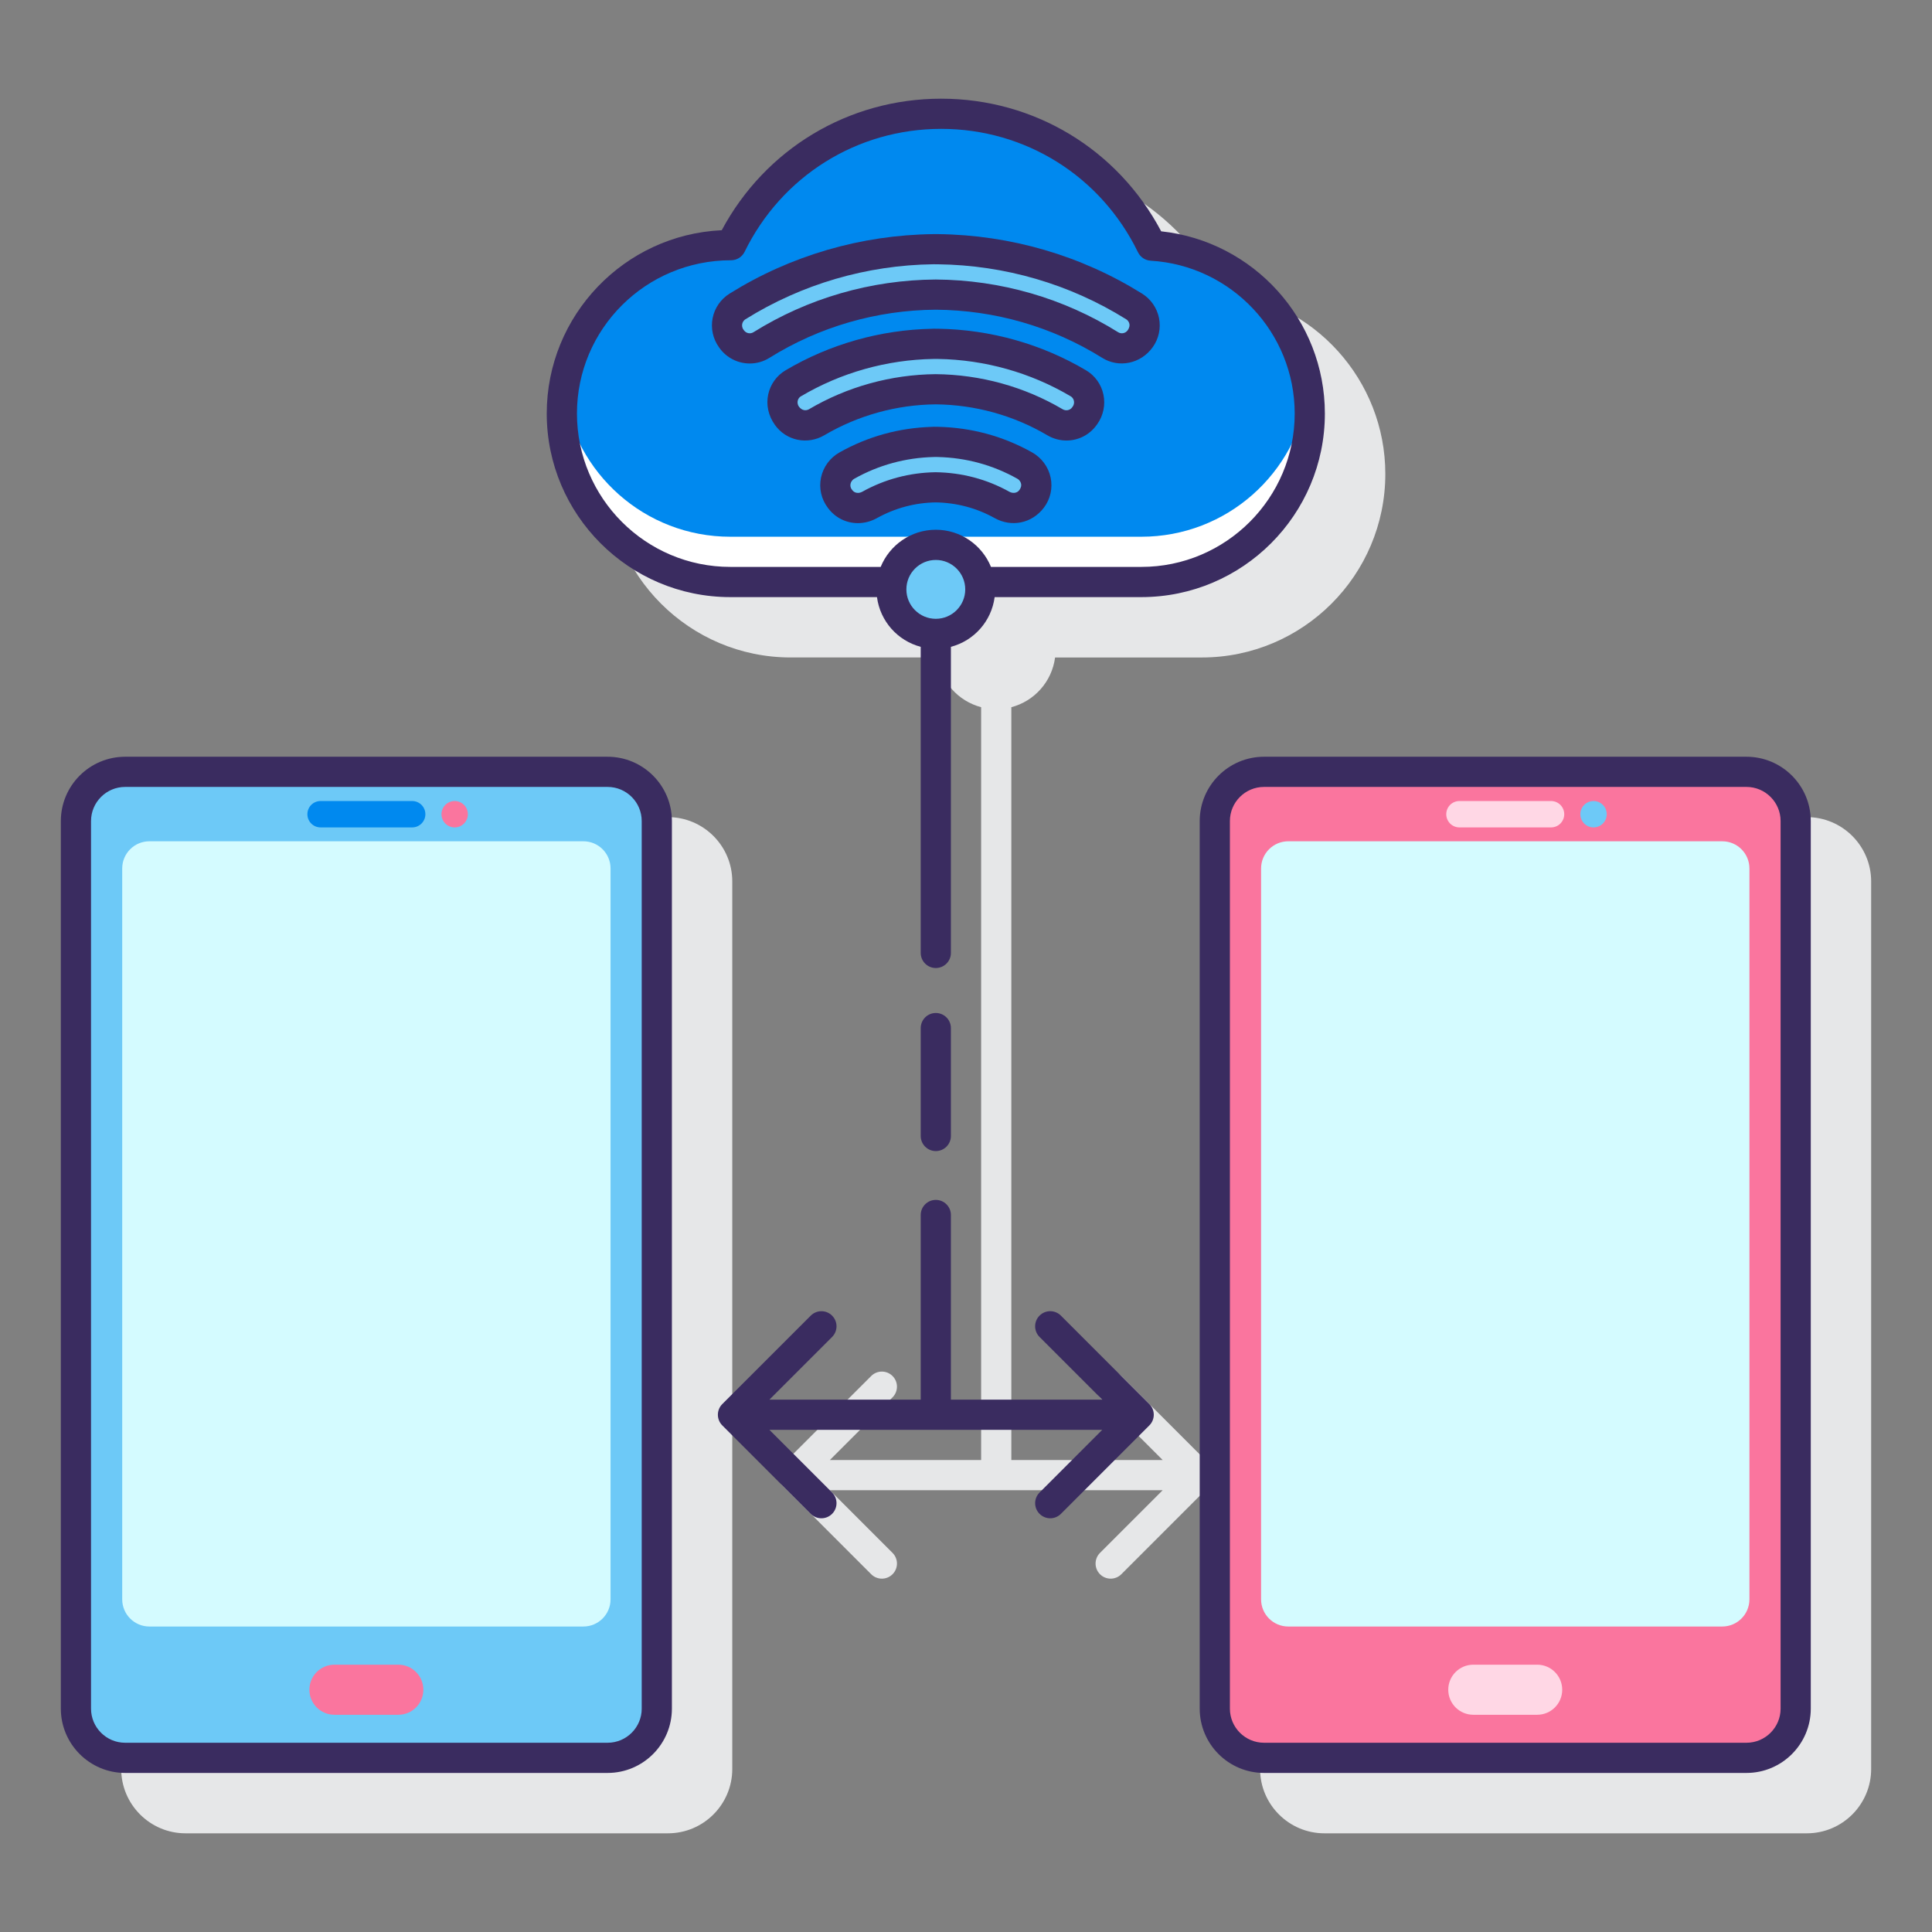 <?xml version="1.0" encoding="utf-8"?>
<!-- Generator: Adobe Illustrator 22.0.1, SVG Export Plug-In . SVG Version: 6.00 Build 0)  -->
<svg version="1.1" id="Layer_1" xmlns="http://www.w3.org/2000/svg" xmlns:xlink="http://www.w3.org/1999/xlink" x="0px" y="0px"
	 viewBox="0 0 128 128" style="enable-background:new 0 0 128 128;" xml:space="preserve">
<rect x="0" y="0" width="128" height="128" fill="#808080" stroke="none"/>
<style type="text/css">
	.st0{fill:#263238;}
	.st1{fill:#E6E7E8;}
	.st2{fill:#FFD7E5;}
	.st3{fill:#0089EF;}
	.st4{fill:#6DC9F7;}
	.st5{fill:#FA759E;}
	.st6{fill:#FFFFFF;}
	.st7{fill:#3A2C60;}
	.st8{fill:#D4FBFF;}
</style>
<g>
	<g>
		<path class="st1" d="M44.254,54.136H12.292c-2.35,0-4.261,1.911-4.261,4.261v58.804c0,2.35,1.912,4.261,4.261,4.261h31.962
			c2.35,0,4.261-1.912,4.261-4.261V58.397C48.516,56.047,46.604,54.136,44.254,54.136z"/>
		<path class="st1" d="M119.708,54.136H87.746c-2.35,0-4.262,1.911-4.262,4.261v58.804c0,2.35,1.912,4.261,4.262,4.261h31.962
			c2.35,0,4.261-1.912,4.261-4.261V58.397C123.969,56.047,122.058,54.136,119.708,54.136z"/>
		<path class="st1" d="M74.292,91.163c-0.391-0.391-1.023-0.391-1.414,0s-0.391,1.023,0,1.414l4.152,4.152H67.004V79.262v-7.149
			v-4.979v-1.319V46.854c1.53-0.403,2.688-1.695,2.898-3.294h9.72c6.705,0,12.159-5.455,12.159-12.16
			c0-6.219-4.718-11.415-10.845-12.075c-2.877-5.435-8.41-8.787-14.576-8.787c-6.135,0-11.651,3.323-14.538,8.715
			c-6.443,0.296-11.594,5.631-11.594,12.146c0,6.705,5.455,12.16,12.159,12.16h9.718c0.21,1.599,1.368,2.89,2.898,3.294v18.962
			v1.319v4.979v7.149v17.468H54.98l4.153-4.152c0.391-0.391,0.391-1.023,0-1.414s-1.023-0.391-1.414,0l-5.86,5.859
			c-0.188,0.188-0.293,0.442-0.293,0.707s0.105,0.52,0.293,0.707l5.86,5.86c0.195,0.195,0.451,0.293,0.707,0.293
			s0.512-0.098,0.707-0.293c0.391-0.391,0.391-1.023,0-1.414l-4.153-4.153h11.024H77.03l-4.152,4.153
			c-0.391,0.391-0.391,1.023,0,1.414c0.195,0.195,0.451,0.293,0.707,0.293s0.512-0.098,0.707-0.293l5.859-5.86
			c0.391-0.391,0.391-1.023,0-1.414L74.292,91.163z"/>
	</g>
	<g>
		<g>
			<g>
				<g>
					<g>
						<path class="st4" d="M40.254,116.462H8.292c-1.801,0-3.261-1.46-3.261-3.261V54.397c0-1.801,1.46-3.261,3.261-3.261h31.962
							c1.801,0,3.261,1.46,3.261,3.261v58.804C43.515,115.002,42.055,116.462,40.254,116.462z"/>
						<path class="st8" d="M38.649,107.761H9.898c-0.994,0-1.801-0.806-1.801-1.801V57.538c0-0.994,0.806-1.801,1.801-1.801h28.752
							c0.994,0,1.801,0.806,1.801,1.801v48.422C40.45,106.955,39.644,107.761,38.649,107.761z"/>
					</g>
					<path class="st3" d="M27.308,54.818h-6.069c-0.483,0-0.874-0.391-0.874-0.874l0,0c0-0.483,0.391-0.874,0.874-0.874h6.069
						c0.483,0,0.874,0.391,0.874,0.874l0,0C28.182,54.427,27.791,54.818,27.308,54.818z"/>
					<circle class="st5" cx="30.123" cy="53.944" r="0.874"/>
				</g>
				<path class="st5" d="M26.389,113.608h-4.232c-0.916,0-1.659-0.743-1.659-1.659v0c0-0.916,0.743-1.659,1.659-1.659h4.232
					c0.916,0,1.659,0.743,1.659,1.659v0C28.049,112.865,27.306,113.608,26.389,113.608z"/>
			</g>
			<g>
				<g>
					<g>
						<path class="st5" d="M115.708,116.462H83.746c-1.801,0-3.261-1.46-3.261-3.261V54.397c0-1.801,1.46-3.261,3.261-3.261h31.962
							c1.801,0,3.261,1.46,3.261,3.261v58.804C118.969,115.002,117.509,116.462,115.708,116.462z"/>
						<path class="st8" d="M114.102,107.761H85.351c-0.994,0-1.801-0.806-1.801-1.801V57.538c0-0.994,0.806-1.801,1.801-1.801
							h28.752c0.994,0,1.801,0.806,1.801,1.801v48.422C115.903,106.955,115.097,107.761,114.102,107.761z"/>
					</g>
					<path class="st2" d="M102.761,54.818h-6.069c-0.483,0-0.874-0.391-0.874-0.874l0,0c0-0.483,0.391-0.874,0.874-0.874h6.069
						c0.483,0,0.874,0.391,0.874,0.874l0,0C103.635,54.427,103.244,54.818,102.761,54.818z"/>
					<circle class="st4" cx="105.576" cy="53.944" r="0.874"/>
				</g>
				<path class="st2" d="M101.842,113.608h-4.232c-0.916,0-1.659-0.743-1.659-1.659v0c0-0.916,0.743-1.659,1.659-1.659h4.232
					c0.916,0,1.659,0.743,1.659,1.659v0C103.502,112.865,102.759,113.608,101.842,113.608z"/>
			</g>
		</g>
		<g>
			<path class="st6" d="M76.293,16.274c-2.517-5.167-7.803-8.736-13.937-8.736c-6.121,0-11.399,3.555-13.922,8.705
				c-0.017,0-0.034-0.003-0.051-0.003c-6.163,0-11.16,4.996-11.16,11.16s4.996,11.16,11.16,11.16c0.996,0,5.578,0,10.716,0
				c0.234-1.396,1.439-2.462,2.901-2.462s2.667,1.066,2.901,2.462c5.171,0,9.773,0,10.716,0c6.163,0,11.16-4.996,11.16-11.16
				C86.777,21.465,82.14,16.625,76.293,16.274z"/>
			<path class="st3" d="M76.293,16.274c-2.517-5.167-7.803-8.736-13.937-8.736c-6.121,0-11.399,3.555-13.922,8.705
				c-0.017,0-0.034-0.003-0.051-0.003c-5.653,0-10.313,4.208-11.047,9.66c0.734,5.452,5.394,9.66,11.047,9.66
				c2.368,0,25.005,0,27.234,0c5.653,0,10.313-4.207,11.047-9.659C85.959,20.67,81.637,16.595,76.293,16.274z"/>
		</g>
		<g>
			<g>
				<g>
					<g>
						<path class="st4" d="M55.675,33.081l-0.039-0.052c-0.545-0.721-0.311-1.746,0.477-2.188c1.748-0.981,3.699-1.515,5.732-1.564
							v-0.004l0.309,0.004c2.034,0.049,3.984,0.584,5.732,1.564c0.788,0.442,1.022,1.467,0.477,2.188l-0.039,0.052
							c-0.454,0.601-1.276,0.739-1.934,0.373c-1.338-0.744-2.832-1.144-4.39-1.169c-1.557,0.025-3.052,0.425-4.391,1.169
							C56.951,33.82,56.129,33.682,55.675,33.081z"/>
						<path class="st4" d="M71.848,27.567c-0.446,0.627-1.294,0.795-1.957,0.405c-2.388-1.407-5.088-2.157-7.891-2.184
							c-2.803,0.027-5.503,0.776-7.89,2.184c-0.663,0.391-1.511,0.223-1.957-0.404l-0.038-0.054
							c-0.496-0.698-0.299-1.681,0.437-2.117c2.813-1.666,5.992-2.564,9.294-2.616v-0.003l0.309,0.003
							c3.302,0.053,6.48,0.95,9.294,2.616c0.737,0.436,0.933,1.419,0.437,2.117L71.848,27.567z"/>
						<path class="st4" d="M48.477,22.469l-0.038-0.054c-0.494-0.692-0.301-1.661,0.42-2.111c3.898-2.434,8.351-3.738,12.987-3.794
							v-0.002l0.309,0.002c4.635,0.055,9.088,1.36,12.987,3.794c0.721,0.45,0.914,1.419,0.42,2.111l-0.038,0.054
							c-0.45,0.631-1.313,0.802-1.97,0.392c-3.464-2.164-7.427-3.314-11.552-3.342c-4.124,0.028-8.088,1.178-11.552,3.342
							C49.79,23.271,48.928,23.1,48.477,22.469z"/>
					</g>
					<circle class="st4" cx="62" cy="39.048" r="2.95"/>
					<g>
						<path class="st7" d="M40.254,50.136H8.292c-2.35,0-4.261,1.911-4.261,4.261v58.804c0,2.35,1.912,4.261,4.261,4.261h31.962
							c2.35,0,4.261-1.912,4.261-4.261V54.397C44.516,52.047,42.604,50.136,40.254,50.136z M42.516,113.201
							c0,1.247-1.014,2.261-2.261,2.261H8.292c-1.247,0-2.261-1.014-2.261-2.261V54.397c0-1.247,1.014-2.261,2.261-2.261h31.962
							c1.247,0,2.261,1.014,2.261,2.261V113.201z"/>
						<path class="st7" d="M115.708,50.136H83.746c-2.35,0-4.262,1.911-4.262,4.261v58.804c0,2.35,1.912,4.261,4.262,4.261h31.962
							c2.35,0,4.261-1.912,4.261-4.261V54.397C119.969,52.047,118.058,50.136,115.708,50.136z M117.969,113.201
							c0,1.247-1.015,2.261-2.261,2.261H83.746c-1.247,0-2.262-1.014-2.262-2.261V54.397c0-1.247,1.015-2.261,2.262-2.261h31.962
							c1.246,0,2.261,1.014,2.261,2.261V113.201z"/>
						<path class="st7" d="M48.383,39.56h9.719c0.21,1.599,1.368,2.89,2.898,3.294v20.28c0,0.552,0.448,1,1,1s1-0.448,1-1v-20.28
							c1.53-0.403,2.688-1.695,2.898-3.294h9.719c6.705,0,12.159-5.455,12.159-12.16c0-6.219-4.718-11.415-10.845-12.075
							c-2.877-5.435-8.41-8.787-14.576-8.787c-6.135,0-11.651,3.323-14.538,8.715c-6.443,0.296-11.594,5.631-11.594,12.146
							C36.224,34.105,41.678,39.56,48.383,39.56z M62,40.998c-1.075,0-1.95-0.875-1.95-1.95s0.875-1.95,1.95-1.95
							s1.95,0.875,1.95,1.95S63.075,40.998,62,40.998z M48.43,17.243c0.001,0,0.003,0,0.004,0c0.382,0,0.73-0.217,0.898-0.56
							c2.461-5.024,7.452-8.145,13.024-8.145c5.585,0,10.582,3.132,13.038,8.174c0.158,0.325,0.479,0.539,0.84,0.56
							c5.351,0.321,9.543,4.77,9.543,10.127c0,5.602-4.558,10.16-10.159,10.16h-9.963c-0.589-1.442-2.003-2.462-3.654-2.462
							s-3.065,1.02-3.654,2.462h-9.963c-5.602,0-10.159-4.558-10.159-10.16C38.224,21.799,42.778,17.243,48.43,17.243z"/>
						<path class="st7" d="M62,67.113c-0.552,0-1,0.448-1,1v7.149c0,0.552,0.448,1,1,1s1-0.448,1-1v-7.149
							C63,67.561,62.552,67.113,62,67.113z"/>
						<path class="st7" d="M70.287,87.163c-0.391-0.391-1.023-0.391-1.414,0s-0.391,1.023,0,1.414l4.152,4.152H63V80.496
							c0-0.552-0.448-1-1-1s-1,0.448-1,1v12.234H50.975l4.153-4.152c0.391-0.391,0.391-1.023,0-1.414s-1.023-0.391-1.414,0
							l-5.86,5.859c-0.188,0.188-0.293,0.442-0.293,0.707s0.105,0.52,0.293,0.707l5.86,5.86c0.195,0.195,0.451,0.293,0.707,0.293
							s0.512-0.098,0.707-0.293c0.391-0.391,0.391-1.023,0-1.414l-4.153-4.153h22.051l-4.152,4.153
							c-0.391,0.391-0.391,1.023,0,1.414c0.195,0.195,0.451,0.293,0.707,0.293s0.512-0.098,0.707-0.293l5.859-5.86
							c0.391-0.391,0.391-1.023,0-1.414L70.287,87.163z"/>
						<path class="st7" d="M68.376,29.97c-1.907-1.069-3.992-1.639-6.209-1.692l-0.309-0.004c-0.044-0.001-0.085,0.001-0.126,0.007
							c-2.172,0.066-4.227,0.634-6.107,1.689c-0.634,0.355-1.083,0.966-1.231,1.673c-0.146,0.696,0.017,1.421,0.445,1.989
							l0.039,0.052c0,0,0,0,0,0c0.48,0.635,1.207,0.975,1.96,0.975c0.424,0,0.856-0.108,1.258-0.331
							c1.206-0.67,2.525-1.021,3.889-1.043c1.397,0.022,2.716,0.373,3.92,1.043c1.115,0.62,2.467,0.35,3.257-0.696
							c0.43-0.568,0.592-1.293,0.446-1.99C69.459,30.935,69.01,30.325,68.376,29.97z M67.526,32.479
							c-0.163,0.213-0.45,0.212-0.649,0.102c-1.496-0.832-3.132-1.268-4.893-1.295c-1.729,0.028-3.364,0.463-4.861,1.295
							c-0.199,0.112-0.488,0.114-0.65-0.102l-0.039-0.051c-0.105-0.139-0.104-0.28-0.083-0.374c0.018-0.083,0.073-0.238,0.252-0.339
							c1.619-0.908,3.391-1.391,5.267-1.437c0.018,0,0.035-0.001,0.052-0.002l0.208,0.002c1.875,0.045,3.648,0.528,5.268,1.437
							c0.178,0.1,0.233,0.254,0.251,0.337C67.669,32.146,67.671,32.287,67.526,32.479z"/>
						<path class="st7" d="M71.958,24.536c-2.952-1.748-6.337-2.701-9.796-2.756l-0.309-0.002c-0.027-0.001-0.063,0.001-0.095,0.004
							c-3.427,0.066-6.785,1.018-9.716,2.754c-0.586,0.347-1.005,0.931-1.147,1.602c-0.144,0.678,0.003,1.391,0.442,2.009
							c0.748,1.053,2.157,1.347,3.28,0.687c2.228-1.313,4.784-2.021,7.373-2.045c2.608,0.024,5.164,0.731,7.392,2.045
							c0.403,0.238,0.843,0.352,1.276,0.352c0.773,0,1.524-0.364,2.004-1.039l0.038-0.053c0.4-0.564,0.548-1.277,0.404-1.956
							C72.963,25.467,72.544,24.883,71.958,24.536z M71.07,26.935l-0.038,0.054c-0.141,0.199-0.414,0.252-0.634,0.122
							c-2.53-1.491-5.432-2.294-8.408-2.322c-2.958,0.028-5.859,0.831-8.389,2.322c-0.219,0.128-0.492,0.078-0.672-0.175
							c-0.107-0.151-0.095-0.304-0.078-0.382c0.016-0.074,0.063-0.21,0.21-0.296c2.653-1.571,5.696-2.428,8.799-2.477
							c0.016,0,0.031-0.001,0.046-0.002l0.231,0.002c3.104,0.049,6.146,0.905,8.801,2.477c0.146,0.086,0.194,0.223,0.21,0.296
							C71.166,26.631,71.178,26.784,71.07,26.935z"/>
						<path class="st7" d="M47.664,23.049c0.478,0.671,1.238,1.033,2.011,1.033c0.447,0,0.899-0.121,1.303-0.374
							c3.299-2.06,7.113-3.163,11.016-3.189c3.917,0.026,7.73,1.129,11.029,3.189c1.1,0.688,2.56,0.401,3.352-0.712
							c0.396-0.554,0.546-1.254,0.413-1.922c-0.133-0.668-0.54-1.258-1.117-1.618c-4.041-2.524-8.711-3.888-13.516-3.945h-0.32
							c-4.792,0.057-9.462,1.421-13.504,3.945c-0.577,0.36-0.984,0.949-1.117,1.617c-0.133,0.668,0.017,1.369,0.414,1.925
							L47.664,23.049z M49.174,21.464c0.015-0.076,0.063-0.217,0.214-0.312c3.73-2.329,8.042-3.589,12.451-3.644l0.303,0.002
							c4.427,0.053,8.738,1.312,12.469,3.642c0.151,0.094,0.199,0.235,0.215,0.311c0.015,0.076,0.024,0.225-0.118,0.424
							s-0.418,0.253-0.627,0.124c-3.612-2.256-7.787-3.464-12.088-3.493c-4.287,0.029-8.462,1.237-12.076,3.493
							c-0.208,0.13-0.483,0.075-0.626-0.124l-0.039-0.054C49.149,21.689,49.159,21.54,49.174,21.464z"/>
					</g>
				</g>
			</g>
		</g>
	</g>
</g>
</svg>
